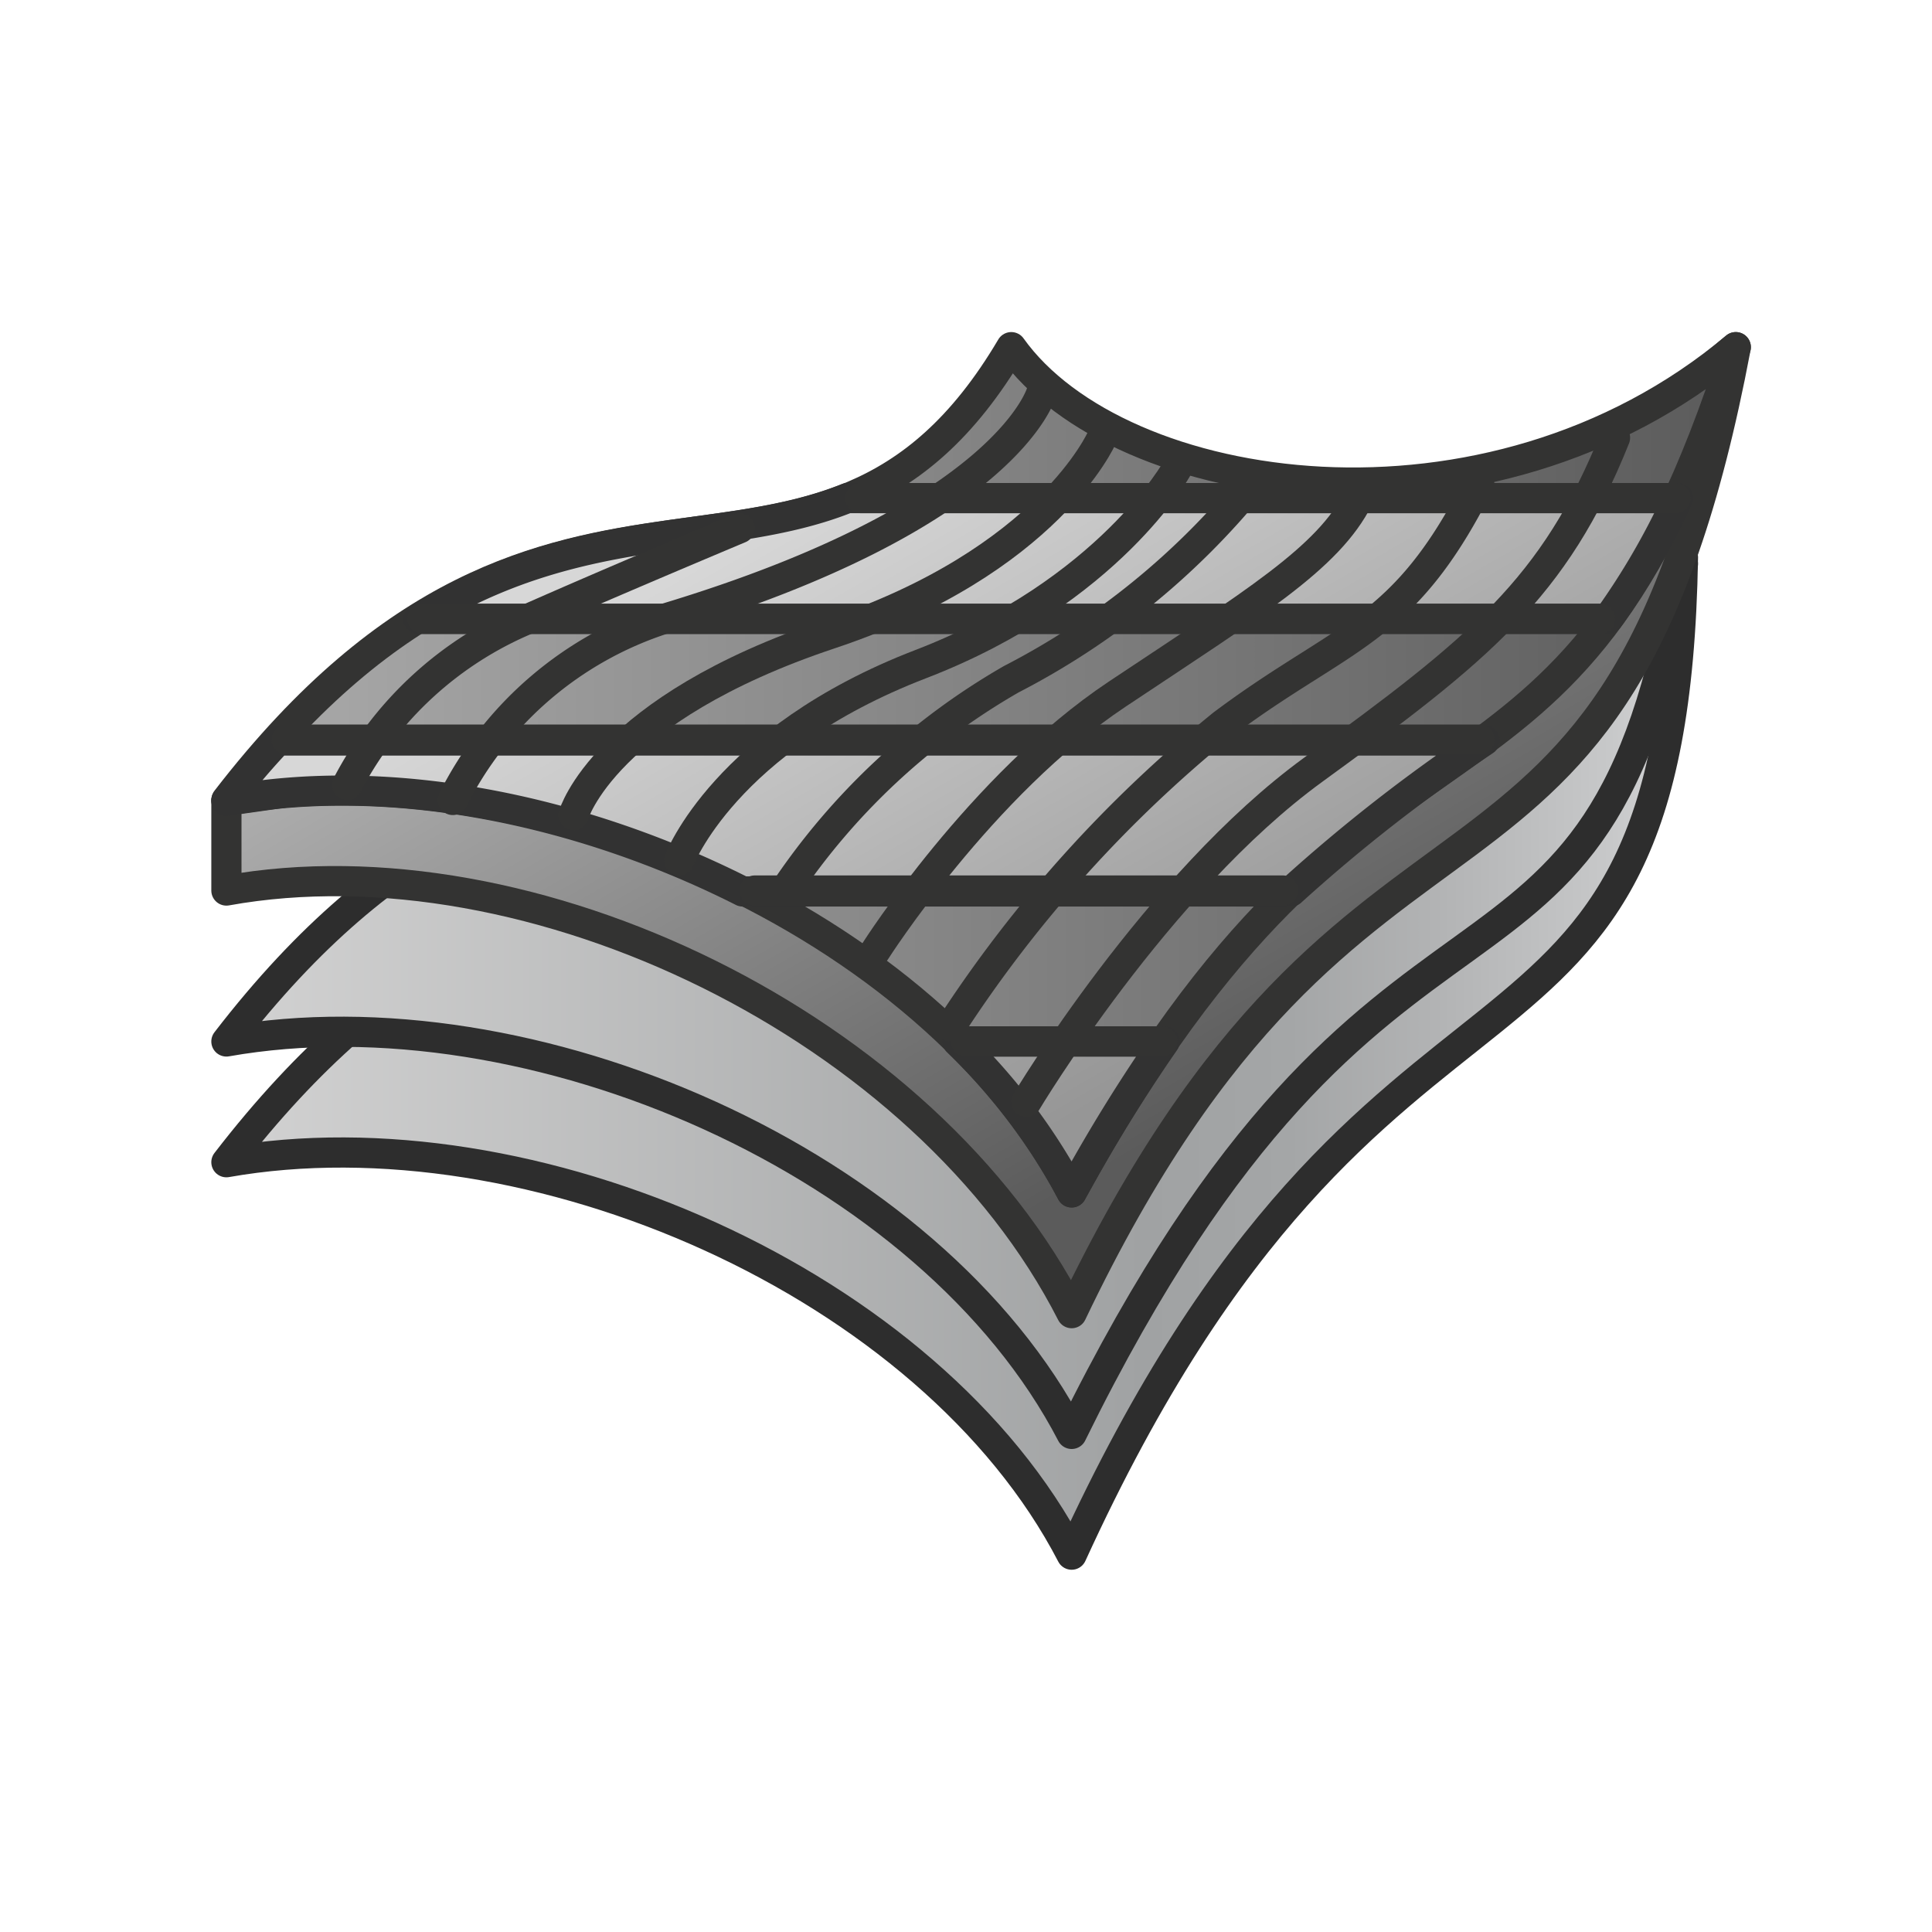<svg xmlns="http://www.w3.org/2000/svg" xmlns:xlink="http://www.w3.org/1999/xlink" viewBox="0 0 64 64"><defs><linearGradient id="linear-gradient" x1="7.5" y1="34.98" x2="55.75" y2="34.98" gradientUnits="userSpaceOnUse"><stop offset="0" stop-color="#d2d2d2"/><stop offset="0.63" stop-color="#a0a2a3"/><stop offset="0.73" stop-color="#a4a6a7"/><stop offset="0.83" stop-color="#b2b3b4"/><stop offset="0.95" stop-color="#c7c8c9"/><stop offset="1" stop-color="#d5d5d6"/></linearGradient><linearGradient id="linear-gradient-2" x1="7.5" y1="32.92" x2="55.75" y2="32.92" xlink:href="#linear-gradient"/><linearGradient id="linear-gradient-3" x1="29.37" y1="15.06" x2="41.44" y2="35.96" gradientUnits="userSpaceOnUse"><stop offset="0" stop-color="#ababab"/><stop offset="1" stop-color="#5b5b5b"/></linearGradient><linearGradient id="linear-gradient-4" x1="7.5" y1="25.5" x2="57.5" y2="25.5" xlink:href="#linear-gradient-3"/><linearGradient id="linear-gradient-5" x1="28.21" y1="15.75" x2="39.26" y2="34.88" gradientUnits="userSpaceOnUse"><stop offset="0" stop-color="#d7d7d7"/><stop offset="1" stop-color="#969696"/></linearGradient></defs><title>CATCPE_AP_AppIcon</title><g id="Layer_5" data-name="Layer 5"><path d="M34.3,21.7C27.89,32.55,18.51,24.2,7.5,38.5c10.07-1.78,23.33,4,28,13C45.78,29,55.43,37.91,55.75,18.46,47.56,25.34,37.86,26.71,34.3,21.7Z" stroke="#2d2d2d" stroke-linecap="round" stroke-linejoin="round" fill="url(#linear-gradient)"/><path d="M34.3,18.34C27.89,29.19,18.51,20.2,7.5,34.5c10.07-1.78,23.33,4,28,13C45.87,26.38,53,35.39,55.75,18.68,47.56,25.56,37.86,23.35,34.3,18.34Z" stroke="#2d2d2d" stroke-linecap="round" stroke-linejoin="round" fill="url(#linear-gradient-2)"/><path d="M57.5,11.5c-4,21.2-12.42,11.93-22,32-4.82-9.48-17.93-15.82-28-14V26.53L46.12,21,57.5,11.5Z" stroke="#333332" stroke-linecap="round" stroke-linejoin="round" fill="url(#linear-gradient-3)"/><path d="M33.5,11.5c-6.41,10.86-15,.73-26,15,10.07-1.77,23.33,4,28,13,10-18.29,16.37-10.36,22-28C49.3,18.38,37.07,16.51,33.5,11.5Z" stroke="#333332" stroke-linecap="round" stroke-linejoin="round" fill="url(#linear-gradient-4)"/></g><g id="Layer_6" data-name="Layer 6"><path d="M31.72,34.5h6.86a54.6,54.6,0,0,0-3.08,5A20,20,0,0,0,31.72,34.5Zm-3.65-18c-4.07,1.63-8.8.6-14.21,4H53.27a23.94,23.94,0,0,0,2.32-4ZM7.5,26.53c5.39-1,11.69.27,17.1,3H42.77a54.76,54.76,0,0,1,6.41-5H9.2C8.64,25.12,8.07,25.79,7.5,26.53Z" stroke="#323232" stroke-linecap="round" stroke-linejoin="round" fill="url(#linear-gradient-5)"/><path d="M34,36.5s4.32-7.23,9.5-11c5.5-4,8-6,10-11" fill="none" stroke="#333332" stroke-linecap="round" stroke-linejoin="round"/><path d="M31.5,34a43.1,43.1,0,0,1,9-10c4-3,6-3,8.5-8" fill="none" stroke="#333332" stroke-linecap="round" stroke-linejoin="round"/><path d="M29,31.5S32.5,26,37,23s7-4.5,8-6.5" fill="none" stroke="#333332" stroke-linecap="round" stroke-linejoin="round"/><path d="M26,29.5a22.55,22.55,0,0,1,7.5-7,25.15,25.15,0,0,0,8-6.5" fill="none" stroke="#333332" stroke-linecap="round" stroke-linejoin="round"/><path d="M39,15.5s-2.24,4.09-8.5,6.5c-6.5,2.5-8,6.5-8,6.5" fill="none" stroke="#333332" stroke-linecap="round" stroke-linejoin="round"/><path d="M15,26.5a11.91,11.91,0,0,1,7-6C33.38,17.08,34.5,13,34.5,13" fill="none" stroke="#333332" stroke-linecap="round" stroke-linejoin="round"/><path d="M19,27s1-3.5,8.5-6c7.22-2.41,9-6.5,9-6.5" fill="none" stroke="#333332" stroke-linecap="round" stroke-linejoin="round"/><line x1="32" y1="34.5" x2="38.5" y2="34.5" fill="none" stroke="#333332" stroke-linecap="round" stroke-linejoin="round"/><line x1="25" y1="29.5" x2="42.5" y2="29.5" fill="none" stroke="#333332" stroke-linecap="round" stroke-linejoin="round"/><line x1="9.5" y1="24.5" x2="49" y2="24.5" fill="none" stroke="#333332" stroke-linecap="round" stroke-linejoin="round"/><line x1="14" y1="20.5" x2="53" y2="20.5" fill="none" stroke="#333332" stroke-linecap="round" stroke-linejoin="round"/><line x1="28.5" y1="16.5" x2="55.5" y2="16.5" fill="none" stroke="#333332" stroke-linecap="round" stroke-linejoin="round"/><path d="M11.5,26a11.91,11.91,0,0,1,6-5.5c2.89-1.28,7-3,7-3" fill="none" stroke="#333332" stroke-linecap="round" stroke-linejoin="round"/></g></svg>